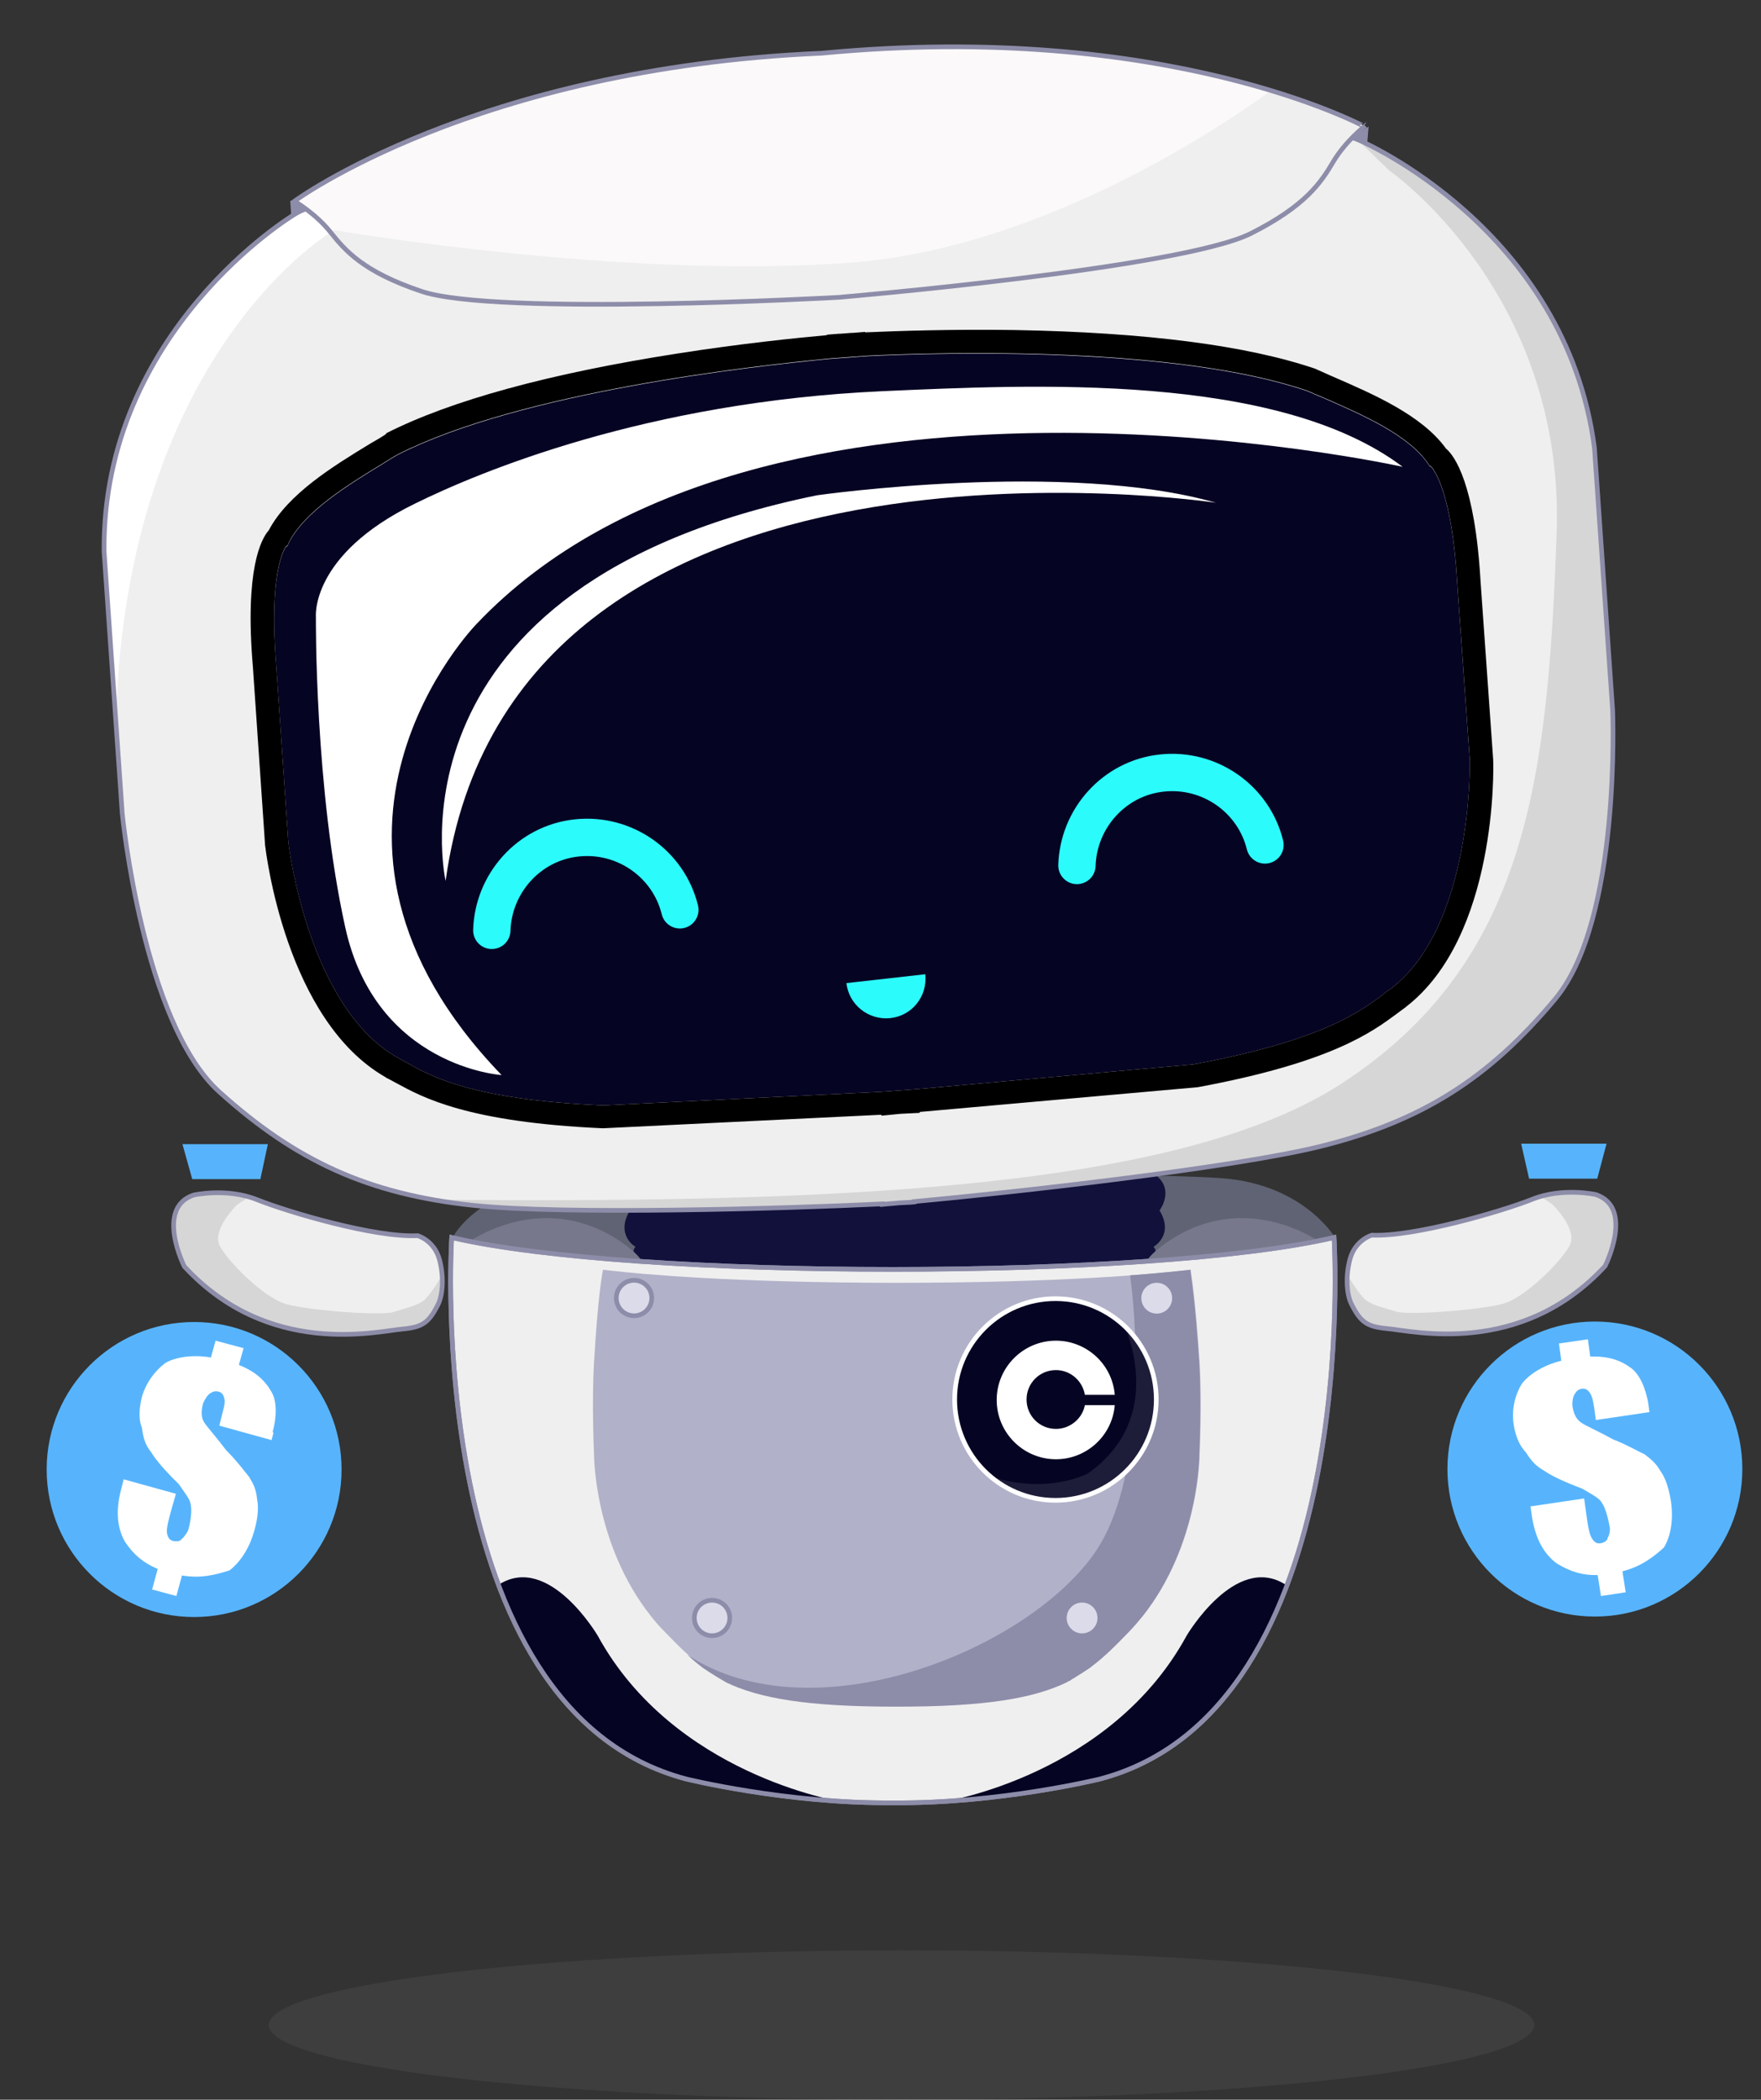 <svg xmlns="http://www.w3.org/2000/svg" x="0px" y="0px"
	 viewBox="0 0 377.4 449.8" style="enable-background:new 0 0 377.4 449.8;" xml:space="preserve">
<rect x="0" y="0" width="377.4" height="449.8" fill="#333333" stroke="none"/>
<style type="text/css">
	.st0{opacity:0.1;fill:#A3A3A3;enable-background:new    ;}
	.st1{fill:#8D8DAA;}
	.st2{fill:#606373;}
	.st3{fill:#11113B;}
	.st4{fill:#EFEFEF;}
	.st5{fill:#B1B1C9;}
	.st6{fill:#DCDBEA;stroke:#8D8DAA;stroke-miterlimit:10;}
	.st7{fill:#060423;stroke:#FFFFFF;stroke-miterlimit:10;}
	.st8{fill:none;stroke:#8D8DAA;stroke-miterlimit:10;}
	.st9{opacity:0.1;fill:#FFFFFF;enable-background:new    ;}
	.st10{fill:#FFFFFF;}
	.st11{fill:#060423;}
	.st12{fill:#77788B;}
	.st13{fill:#D6D6D6;}
	.st14{fill:#ffffff24;}
	.st15{fill:#ffffff24;}
	.st16{fill:#FBF9F9;}
	.st17{fill:url(#SVGID_1_);}
	.st18{fill: #57b4fc;}	.st20{fill: #2CFBFB;}
	.st19{fill:none;stroke:#2CFBFB;stroke-width:8;stroke-linecap:round;stroke-miterlimit:10;}
</style>
<ellipse class="st0" cx="193.2" cy="433.8" rx="135.6" ry="16">
<animate  accumulate="none" additive="replace" attributeName="rx" calcMode="linear" dur="2s" fill="remove" keyTimes="0;0.5;1" repeatCount="indefinite" restart="always" values="115.6;135.6;115.6">
	</animate>
</ellipse>
<g>
	<polygon class="st1" points="293,30.9 293.3,27.1 289.7,29.6 	"/>
	<path class="st2" d="M119.8,253.4c-17.6,1.3-22.8,11.7-22.8,11.7c38.9,9.1,150.1,9.1,189.1,0c0,0-6.7-11.4-24.2-12.7
		C240.2,250.8,141,251.8,119.8,253.4z"/>
	<path class="st3" d="M248.5,259.3c0,0,3.2-4.2-0.6-7.4s-108.2-1.5-112-0.3s-0.9,7.7-0.9,7.7c-3.2,5.3,1.2,7.8,1.2,7.8
		c-1.4,1.4,1.2,3.2,1.2,3.2l3.3,2.9l48.5-0.6l53.5,0.6l3.3-2.9c0,0,2.7-1.8,1.2-3.2C247.2,267.1,251.7,264.6,248.5,259.3z"/>
	<path class="st4" d="M96.8,265.1c38.9,9.1,150.1,9.1,189.1,0c0,0,6.4,101.1-50.2,116c0,0-21.6,5.3-44.3,5.1
		c-22.8,0.2-44.3-5.1-44.3-5.1C90.3,366.2,96.8,265.1,96.8,265.1z"/>
	<path class="st5" d="M257.1,292c-0.9-13.9-1.8-18.9-1.9-19.8V272l0,0l0,0c0,0-0.6,0.1-1.8,0.2c-5.9,0.7-26.1,2.6-61.2,2.6
		s-55.3-1.9-61.2-2.6c-1.2-0.1-1.8-0.2-1.8-0.2l0,0l0,0v0.2c-0.2,0.9-1.1,6-1.9,19.8c-0.5,8.6,0,19.4,0,19.4s-0.1,19.3,12.2,34.8
		c0.9,1.2,2,2.4,3.1,3.5c2.7,2.8,5.1,5.2,7.9,7.3l0.1,0.1c0.1,0.1,0.2,0.1,0.3,0.2c0.9,0.6,1.8,1.2,2.8,1.8l0,0
		c0.3,0.2,0.7,0.4,1,0.6c0.2,0.1,0.5,0.3,0.7,0.4c0.1,0.1,0.2,0.1,0.3,0.2c7.1,3.4,17.3,5.2,36.1,5.2c0.1,0,0.1,0,0.2,0
		c0.1,0,0.1,0,0.2,0c0.1,0,0.1,0,0.2,0c0.1,0,0.1,0,0.2,0c18.8,0,29-1.8,36.1-5.2c0.1-0.1,0.2-0.1,0.3-0.2c0.3-0.1,0.5-0.2,0.7-0.4
		c0.4-0.2,0.7-0.4,1-0.6l0,0c1-0.6,1.9-1.2,2.8-1.8c0.1-0.1,0.2-0.1,0.3-0.2l0.1-0.1c2.8-2.1,5.2-4.5,7.9-7.3
		c1.1-1.1,2.1-2.3,3.1-3.5c12.3-15.5,12.2-34.8,12.2-34.8S257.6,300.6,257.1,292z"/>
	
		<ellipse transform="matrix(0.995 -9.853751e-02 9.853751e-02 0.995 -26.742 14.745)" class="st6" cx="135.9" cy="278.1" rx="3.8" ry="3.8"/>
	<circle class="st6" cx="152.6" cy="346.6" r="3.8"/>
	<path class="st1" d="M253.4,272.2C253.3,272.2,253.3,272.2,253.4,272.2c-2.1,0.2-5.8,0.6-11.2,1c1.7,12.6,3.2,44.2-7.7,59.6
		c-14.7,20.9-60.4,39.3-87.2,21.7c1,0.9,2,1.8,3.1,2.6l0.1,0.1c0.1,0.1,0.2,0.1,0.3,0.2c0.9,0.6,1.8,1.2,2.8,1.8l0,0
		c0.3,0.2,0.7,0.4,1,0.6c0.2,0.1,0.5,0.3,0.7,0.4c0.1,0.1,0.2,0.1,0.3,0.2c7.1,3.4,17.3,5.2,36.1,5.2c0.1,0,0.1,0,0.2,0
		c0.1,0,0.1,0,0.2,0c0.1,0,0.1,0,0.2,0c0.1,0,0.1,0,0.2,0c18.8,0,29-1.8,36.1-5.2c0.1-0.1,0.2-0.1,0.3-0.2c0.3-0.1,0.5-0.2,0.7-0.4
		c0.4-0.2,0.7-0.4,1-0.6l0,0c1-0.6,1.9-1.2,2.8-1.8c0.1-0.1,0.2-0.1,0.3-0.2l0.1-0.1c2.8-2.1,5.2-4.5,7.9-7.3
		c1.1-1.1,2.1-2.3,3.1-3.5c12.3-15.5,12.2-34.8,12.2-34.8s0.5-10.8,0-19.4c-0.9-13.9-1.8-18.9-1.9-19.8V272
		C255.1,272,254.5,272.1,253.4,272.2z"/>
	<circle class="st7" cx="226.2" cy="299.8" r="21.6">
	
		<animate  accumulate="none" additive="replace" attributeName="fill" calcMode="linear" dur="2s" fill="remove" keyTimes="0;0.5;1" repeatCount="indefinite" restart="always" values="#272362;#0052ff;#272362">
		</animate>
	</circle>
	<circle class="st6" cx="247.9" cy="278.1" r="3.8"/>
	<path class="st8" d="M96.8,265.1c38.9,9.1,150.1,9.1,189.1,0c0,0,6.4,101.1-50.2,116c0,0-21.6,5.3-44.3,5.1
		c-22.8,0.2-44.3-5.1-44.3-5.1C90.3,366.2,96.8,265.1,96.8,265.1z"/>
	<path class="st9" d="M212.3,316.3c3.8,3.2,8.6,5.1,13.9,5.1c11.9,0,21.6-9.7,21.6-21.6c0-6.1-2.6-11.7-6.7-15.6
		c1.5,3.7,7.5,20.5-7.9,31.4C233.3,315.6,224.7,320.3,212.3,316.3z"/>
	<path class="st10" d="M226.3,306.1c-3.5,0-6.3-2.8-6.3-6.3s2.8-6.3,6.3-6.3c3.1,0,5.7,2.3,6.2,5.3h6.4c-0.5-6.5-6-11.6-12.6-11.6
		c-7,0-12.7,5.7-12.7,12.7s5.7,12.7,12.7,12.7c6.6,0,12.1-5.1,12.6-11.6h-6.4C232,303.8,229.4,306.1,226.3,306.1z"/>
	<circle class="st6" cx="231.9" cy="346.6" r="3.8"/>
	<path class="st11" d="M275.4,339.4c-10.7-6.7-21.1,11-21.1,11c-16.3,29.9-51.8,35.5-51.8,35.5l0,0c18.3-1.1,33.4-4.8,33.4-4.8
		c20.5-5.4,32.8-22.1,40-41.3C275.7,339.7,275.6,339.5,275.4,339.4z"/>
	<path class="st11" d="M128.1,350.4c0,0-10.4-17.7-21.1-11c7.2,19.3,19.5,36.2,40.2,41.7c0,0,14.8,3.6,32.7,4.8
		C179.8,385.8,144.4,380.2,128.1,350.4z"/>
	<path class="st12" d="M137.6,270.3c-0.4-0.9-1.5-2-3.3-3.4c-16.3-12.2-32.1-2.1-33.9-0.8C110.1,268,123,269.4,137.6,270.3z"/>
	<path class="st12" d="M245.7,270.3c0.4-0.9,1.5-2,3.3-3.4c16.3-12.2,32.1-2.1,33.9-0.8C273.2,268,260.3,269.4,245.7,270.3z"/>
	<path class="st8" d="M96.8,265.1c38.9,9.1,150.1,9.1,189.1,0c0,0,6.4,101.1-50.2,116c0,0-21.6,5.3-44.3,5.1
		c-22.8,0.2-44.3-5.1-44.3-5.1C90.3,366.2,96.8,265.1,96.8,265.1z"/>
	<path class="st4" d="M291.4,30.1C272.5,21,80.5,34.4,63,46c0,0-41.1,24.7-40.7,72.1l3.9,56.2c0,0,4.4,44.8,20.8,59.6
		s31.9,21.9,54.3,24.3c19.7,2.1,67,0.7,87.8-0.3v0.1c1-0.1,2.1-0.2,3.4-0.3c1.3-0.1,2.5-0.1,3.4-0.2v-0.1c20.7-1.9,67.8-7.1,87-11.8
		c21.8-5.4,36.2-14.6,50.4-31.6c14.2-17,12.3-61.9,12.3-61.9l-3.9-56.2C335.5,48.9,291.4,30.1,291.4,30.1z"/>
	<path class="st10" d="M22.8,117.9l2.2,32C28.7,74.3,71.3,49.5,71.3,49.5l-2.4-6.6c-2.1,1-3.9,2-5.4,2.9
		C63.5,45.8,22.4,70.6,22.8,117.9z"/>
	<path class="st11" d="M298.2,211.7c-0.6,0.4-1.3,0.9-2,1.5c-4.9,3.6-13,9.7-40.4,14.8l-59.1,5.3l-8.1,0.6l-59.3,2.9
		c-27.8-1.2-36.7-6.1-42-9.1c-0.8-0.4-1.5-0.8-2.2-1.2C66.2,215.7,62,182,61.8,180.6l-2.6-38c-1.6-19.5,1.6-24.8,2.1-25.5l0.3-0.1
		l0.3-0.7c3.4-6.7,12.7-12.4,20.1-16.9c1.1-0.7,2.2-1.4,3.3-2c26.5-13.4,75.8-18.9,92.4-20.5l8.1-0.6c16.7-0.8,66.3-2.1,94.4,7.5
		c1.1,0.5,2.3,1,3.5,1.5c8,3.5,18,7.8,22.3,14l0.4,0.6l0.3,0.1c0.6,0.7,4.5,5.5,5.6,25l2.7,38C315,164.4,315.4,198.4,298.2,211.7z"
		/>
	<path class="st13" d="M291.4,30.1c-0.2-0.1-0.4-0.2-0.6-0.3l6.9,6.7c0,0,37.8,26.1,35.9,77.9c-1.9,51.9-6.1,91.6-45.9,117.6
		c-34.5,22.6-107.3,25.8-194.9,25c2.7,0.5,5.5,0.9,8.4,1.2c19.7,2.1,67,0.7,87.8-0.3v0.1c1-0.1,2.1-0.2,3.4-0.3
		c1.3-0.1,2.5-0.1,3.4-0.2v-0.1c20.7-1.9,67.8-7.1,87-11.8c21.8-5.4,36.2-14.6,50.4-31.6c14.2-17,12.3-61.9,12.3-61.9l-3.9-56.2
		C335.5,48.9,291.4,30.1,291.4,30.1z"/>
	<path class="st14" d="M107.5,230.3c0,0-26.9-1.7-33.5-31.6s-6.3-66.5-6.3-66.5s-1.3-13.3,21.2-24.3c13.8-6.8,49.6-21.8,100.2-24.1
		c31.9-1.4,84.6-4.1,111.5,16.2c0,0-137.6-30.6-198.5,33.7C102.1,133.7,57.9,178.9,107.5,230.3z"/>
	<path class="st15" d="M260.6,107.7c0,0-150.8-22.8-165.1,81c0,0-14.5-63.4,79.6-82.6C175.1,106.1,228.3,98.5,260.6,107.7z"/>
	<path class="st8" d="M291.4,30.1C272.5,21,80.5,34.4,63,46c0,0-41.1,24.7-40.7,72.1l3.9,56.2c0,0,4.4,44.8,20.8,59.6
		s31.9,21.9,54.3,24.3c19.7,2.1,67,0.7,87.8-0.3v0.1c1-0.1,2.1-0.2,3.4-0.3c1.3-0.1,2.5-0.1,3.4-0.2v-0.1c20.7-1.9,67.8-7.1,87-11.8
		c21.8-5.4,36.2-14.6,50.4-31.6c14.2-17,12.3-61.9,12.3-61.9l-3.9-56.2C335.5,48.9,291.4,30.1,291.4,30.1z"/>
	<path class="st16" d="M176.1,11.4c-74.4,3.2-113,31.7-113,31.7s4.5,2.6,7.7,6.6c3.2,4,7,8.5,19.5,12.7c15.8,5.4,89.4,1.3,89.4,1.3
		s73.5-6.2,88.4-13.7c11.7-5.9,15-10.9,17.6-15.3s6.7-7.6,6.7-7.6S250.3,4.3,176.1,11.4z"/>
	<path class="st4" d="M272.4,19.4c-11.5,8.4-49.8,33.9-90.4,36.9c-48.7,3.6-110.4-7-110.4-7c-0.3,0.1-0.5,0.3-0.7,0.4
		c3.1,4,7.1,8.4,19.4,12.6c15.8,5.4,89.4,1.3,89.4,1.3s73.5-6.2,88.4-13.7c11.7-5.9,15-10.9,17.6-15.3s6.7-7.6,6.7-7.6
		S285.5,23.4,272.4,19.4z"/>
	<path class="st8" d="M176.1,11.4c-74.4,3.2-113,31.7-113,31.7s4.5,2.6,7.7,6.6c3.2,4,7,8.5,19.5,12.7c15.8,5.4,89.4,1.3,89.4,1.3
		s73.5-6.2,88.4-13.7c11.7-5.9,15-10.9,17.6-15.3s6.7-7.6,6.7-7.6S250.3,4.3,176.1,11.4z"/>
	
		<linearGradient id="SVGID_1_" gradientUnits="userSpaceOnUse" x1="221.89" y1="272.837" x2="485.723" y2="272.837" gradientTransform="matrix(0.998 -6.936228e-02 -6.936228e-02 -0.998 -146.801 451.767)">
		<stop  offset="0" style="stop-color:#000000"/>
		<stop  offset="0.999" style="stop-color:#000000"/>
	</linearGradient>
	<path class="st17" d="M317.3,124.6c-1.2-21-5.6-27-7.4-28.5c-5.2-7.2-15.7-11.7-24.2-15.4c-1.2-0.5-2.4-1.1-3.6-1.6l-0.2-0.1
		c-14.7-5-36.3-7.8-64.4-8.3c-13.6-0.2-25.4,0.2-32.1,0.5v-0.1l-2.5,0.2c0,0-0.6,0-1.6,0.1s-1.5,0.1-1.6,0.1l-2.5,0.2v0.1
		c-6.6,0.6-18.4,1.8-31.8,3.9C117.7,80,96.6,85.8,82.8,92.8L82.7,93c-1,0.7-2.1,1.3-3.3,2c-7.9,4.8-17.7,10.8-21.8,18.6
		c-1.6,1.8-5.2,8.3-3.4,29.3l2.6,38v0.1c0.2,1.5,4.4,37.6,25.9,49.8l0.1,0.1c0.7,0.3,1.3,0.7,2.1,1.1c5.7,3.1,15.3,8.4,44.3,9.7
		l59.7-2.9v0.2l4.1-0.4l4.1-0.2v-0.2l59.6-5.3c28.6-5.3,37.3-11.8,42.6-15.7c0.7-0.5,1.3-1,1.9-1.4l0.1-0.1
		c19.6-15.1,18.8-51.4,18.7-52.9v-0.1L317.3,124.6z M298.2,211.7c-0.6,0.4-1.3,0.9-2,1.5c-4.9,3.6-13,9.7-40.4,14.8l-59.1,5.3
		l-8.1,0.6l-59.3,2.9c-27.8-1.2-36.7-6.1-42-9.1c-0.8-0.4-1.5-0.8-2.2-1.2c-18.9-10.8-23.1-44.5-23.3-46l-2.6-38
		c-1.6-19.5,1.6-24.8,2.1-25.5l0.3-0.1l0.3-0.7c3.4-6.7,12.7-12.4,20.1-16.9c1.1-0.7,2.2-1.4,3.3-2c26.5-13.4,75.8-18.9,92.4-20.5
		l8.1-0.6c16.7-0.8,66.3-2.1,94.4,7.5c1.1,0.5,2.3,1,3.5,1.5c8,3.5,18,7.8,22.3,14l0.4,0.6l0.3,0.1c0.6,0.7,4.5,5.5,5.6,25l2.7,38
		C315,164.4,315.4,198.4,298.2,211.7z"/>
	<polygon class="st1" points="62.4,45.9 62.2,43 65.4,44.3 	"/>
	<path class="st20" d="M190.8,218.1c4.7-0.5,8-4.7,7.5-9.4l-16.9,1.9C181.9,215.2,186.1,218.6,190.8,218.1z"/>
	<path class="st2" d="M190.3,254.4"/>
	<path class="st19" d="M271.1,181c-2.4-9.8-11.8-16.5-22.1-15.4c-10.3,1.1-17.9,9.8-18.2,19.8	">
<animateTransform  accumulate="none" additive="replace" attributeName="transform" calcMode="linear" dur="0.4s" fill="remove" keyTimes="0;0.5;1" repeatCount="indefinite" restart="always" type="translate" values="0 -3;0 2;0 -3">
			</animateTransform>
	</path>
	<path class="st19" d="M145.7,194.9c-2.4-9.8-11.8-16.5-22.1-15.4s-17.9,9.8-18.2,19.8	">
<animateTransform  accumulate="none" additive="replace" attributeName="transform" calcMode="linear" dur="0.4s" fill="remove" keyTimes="0;0.5;1" repeatCount="indefinite" restart="always" type="translate" values="0 -3;0 2;0 -3">
			</animateTransform>
	</path>
	<g>
		<polygon class="st18" points="326,245 344.3,245 342.3,252.5 327.7,252.5 		"/>
		<circle class="st18" cx="341.8" cy="314.7" r="31.6">
		
			<animateTransform  accumulate="none" additive="replace" attributeName="transform" calcMode="linear" dur="0.5s" fill="remove" repeatCount="indefinite" restart="always" times="0;0.5;1" type="rotate" values="-1 50 50;2 50 50;-1 50 50;">
			</animateTransform>
		</circle>
		<path class="st13" d="M294,264.6c0,0-3.6,1-4.7,5.2s-0.5,7.9,0.3,9.5c2,4,3.4,4.9,7.6,5.3c5.6,0.5,28.7,6.2,46.8-13.4
			c0,0,6.3-12.5-2-15.3c0,0-7.1-1.6-13.6,1C321.9,259.5,303,265,294,264.6z"/>
		<path class="st4" d="M322.7,279.1c4.7-1.7,11.9-8.9,13.7-12.3c1.8-3.5-3.7-8.8-3.7-8.8s-1-0.7-2.4-1.6c-0.6,0.2-1.2,0.4-1.9,0.6
			c-6.5,2.6-25.3,8.1-34.4,7.7c0,0-3.6,1-4.7,5.2c-0.3,1.1-0.4,2.2-0.5,3.2c1.5,2.7,3.2,4.9,4,5.5c1.9,1.2,3.4,1.4,6.5,2.4
			C302.5,281.8,318.8,280.5,322.7,279.1z"/>
		<path class="st8" d="M294,264.6c0,0-3.6,1-4.7,5.2s-0.5,7.9,0.3,9.5c2,4,3.4,4.9,7.6,5.3c5.6,0.5,28.7,6.2,46.8-13.4
			c0,0,6.3-12.5-2-15.3c0,0-7.1-1.6-13.6,1C321.9,259.5,303,265,294,264.6z"/>
		<path class="st10" d="M353.5,302.5l-11.5,1.7l-0.2-1.6c-0.3-2.1-0.5-3.3-1-4.1c-0.5-0.8-1-1.1-1.8-1s-1.2,0.6-1.5,1.1
			c-0.4,0.5-0.6,1.8-0.5,2.6c0.2,1.6,0.8,2.8,1.8,3.5c0.9,0.7,3.2,1.6,6.8,3.6c3.1,1.2,5.4,2.6,6.8,3.2c1.4,1.1,2.4,1.8,3.5,3.7
			c1.1,1.5,1.8,3.9,2.2,6.4c0.6,4.1-0.1,7.6-1.5,9.9c-2.2,2-4.9,4.1-8.9,5.1l0.7,4.5l-5.3,0.8l-0.7-4.5c-3.4,0.1-6-0.8-8.8-2.5
			c-2.4-1.8-4.5-4.8-5.3-10.1l-0.3-2.1l11.5-1.7l0.4,2.9c0.4,2.9,0.7,4.9,1.3,5.7c0.5,0.8,1,1.1,1.8,1s1.6-0.7,1.5-1.1
			c0.4-0.5,0.6-1.8,0.5-2.2c-0.4-2.5-1.1-4.5-1.6-5.2c-0.6-1.2-2-1.8-4.3-3.2c-4-1.5-6.7-2.8-8.1-3.8c-1.8-1-2.8-2.1-4-4
			c-1.5-1.5-2.3-3.9-2.6-5.9c-0.5-3.3,0.3-6.4,1.7-8.7c1.4-1.9,4.4-4,8.5-5l-0.5-3.7l6.2-0.9l0.5,3.7c3.8-0.1,6.4,0.7,8.8,2.5
			c1.9,1.4,3.2,4.6,3.7,7.9C353.2,300.4,353.3,301.2,353.5,302.5z		">
<animateTransform  accumulate="none" additive="replace" attributeName="transform" calcMode="linear" dur="0.5s" fill="remove" repeatCount="indefinite" restart="always" times="0;0.5;1" type="rotate" values="-2 50 50;3 50 50;-2 50 50;">
				</animateTransform>
		</path>
		
			<animateTransform  accumulate="none" additive="replace" attributeName="transform" calcMode="linear" dur="0.5s" fill="remove" repeatCount="indefinite" restart="always" times="0;0.5;1" type="translate" values="0 -5;0 5;0 -5;">
			</animateTransform>
	</g>
	<g>
		<polygon class="st18" points="55.8,252.6 41.2,252.6 39.1,245.1 57.4,245.1 		"/>
		<circle class="st18" cx="41.6" cy="314.8" r="31.6">
		
			<animateTransform  accumulate="none" additive="replace" attributeName="transform" calcMode="linear" dur="0.5s" fill="remove" repeatCount="indefinite" restart="always" times="0;0.5;1" type="rotate" values="2 50 50;-1 50 50;2 50 50;">
			</animateTransform>
		</circle>
		<path class="st10" d="M58.2,308.5L47,305.4l0.4-1.6c0.5-2,0.9-3.2,0.7-4.1s-0.5-1.4-1.3-1.6s-1.3,0.1-1.8,0.4s-1.2,1.4-1.5,2.2
			c-0.4,1.6-0.4,2.9,0.2,3.9s2.3,2.8,4.8,6.1c2.4,2.4,3.9,4.5,4.9,5.7c0.9,1.5,1.5,2.6,1.7,4.8c0.4,1.8,0.1,4.3-0.6,6.7
			c-1.1,4-3.2,6.9-5.3,8.5c-2.8,0.9-6.1,1.8-10.2,1.1l-1.2,4.4l-5.2-1.4l1.2-4.4c-3.1-1.3-5.2-3.1-7-5.8c-1.5-2.6-2.2-6.2-0.8-11.4
			l0.5-2l11.2,3.1l-0.8,2.8c-0.8,2.8-1.3,4.8-1.1,5.7c0.2,0.9,0.5,1.4,1.3,1.6c0.8,0.2,1.7,0,1.8-0.4c0.5-0.3,1.2-1.4,1.4-1.8
			c0.7-2.4,0.8-4.5,0.6-5.4c-0.1-1.3-1.1-2.4-2.6-4.6c-3.1-3-5-5.3-5.9-6.8c-1.3-1.6-1.7-3.1-2-5.3c-0.8-1.9-0.5-4.5,0-6.5
			c0.9-3.2,2.9-5.7,5-7.3c2-1.2,5.7-1.9,9.8-1.2l1-3.6l6,1.6l-1,3.6c3.5,1.4,5.6,3.3,7,5.8c1.2,2,1.1,5.5,0.2,8.7
			C58.8,306.5,58.5,307.3,58.2,308.5z		">
<animateTransform  accumulate="none" additive="replace" attributeName="transform" calcMode="linear" dur="0.5s" fill="remove" repeatCount="indefinite" restart="always" times="0;0.5;1" type="rotate" values="3 50 50;-2 50 50;3 50 50;">
				</animateTransform>
		</path>
		<path class="st13" d="M89.5,264.7c0,0,3.6,1,4.7,5.2s0.5,7.9-0.3,9.5c-2,4-3.4,4.9-7.6,5.3c-5.6,0.5-28.7,6.2-46.8-13.4
			c0,0-6.3-12.5,2-15.3c0,0,7.1-1.6,13.6,1S80.4,265.2,89.5,264.7z"/>
		<path class="st4" d="M60.8,279.2c-4.7-1.7-11.9-8.9-13.7-12.3c-1.8-3.5,3.7-8.8,3.7-8.8s1-0.7,2.4-1.6c0.6,0.2,1.2,0.4,1.9,0.6
			c6.5,2.6,25.3,8.1,34.4,7.7c0,0,3.6,1,4.7,5.2c0.3,1.1,0.4,2.2,0.5,3.2c-1.5,2.7-3.2,4.9-4,5.5c-1.9,1.2-3.4,1.4-6.5,2.4
			C81,281.9,64.7,280.6,60.8,279.2z"/>
		<path class="st8" d="M89.5,264.7c0,0,3.6,1,4.7,5.2s0.5,7.9-0.3,9.5c-2,4-3.4,4.9-7.6,5.3c-5.6,0.5-28.7,6.2-46.8-13.4
			c0,0-6.3-12.5,2-15.3c0,0,7.1-1.6,13.6,1S80.4,265.2,89.5,264.7z"/>
		
			<animateTransform  accumulate="none" additive="replace" attributeName="transform" calcMode="linear" dur="0.5s" fill="remove" repeatCount="indefinite" restart="always" times="0;0.5;1" type="translate" values="0 -5;0 5;0 -5;">
			</animateTransform>
	</g>
	
		<animateTransform  accumulate="none" additive="replace" attributeName="transform" calcMode="linear" dur="2s" fill="remove" keyTimes="0;0.5;1" repeatCount="indefinite" restart="always" type="translate" values="0 -3;0 5;0 -3">
		</animateTransform>
</g>
</svg>
